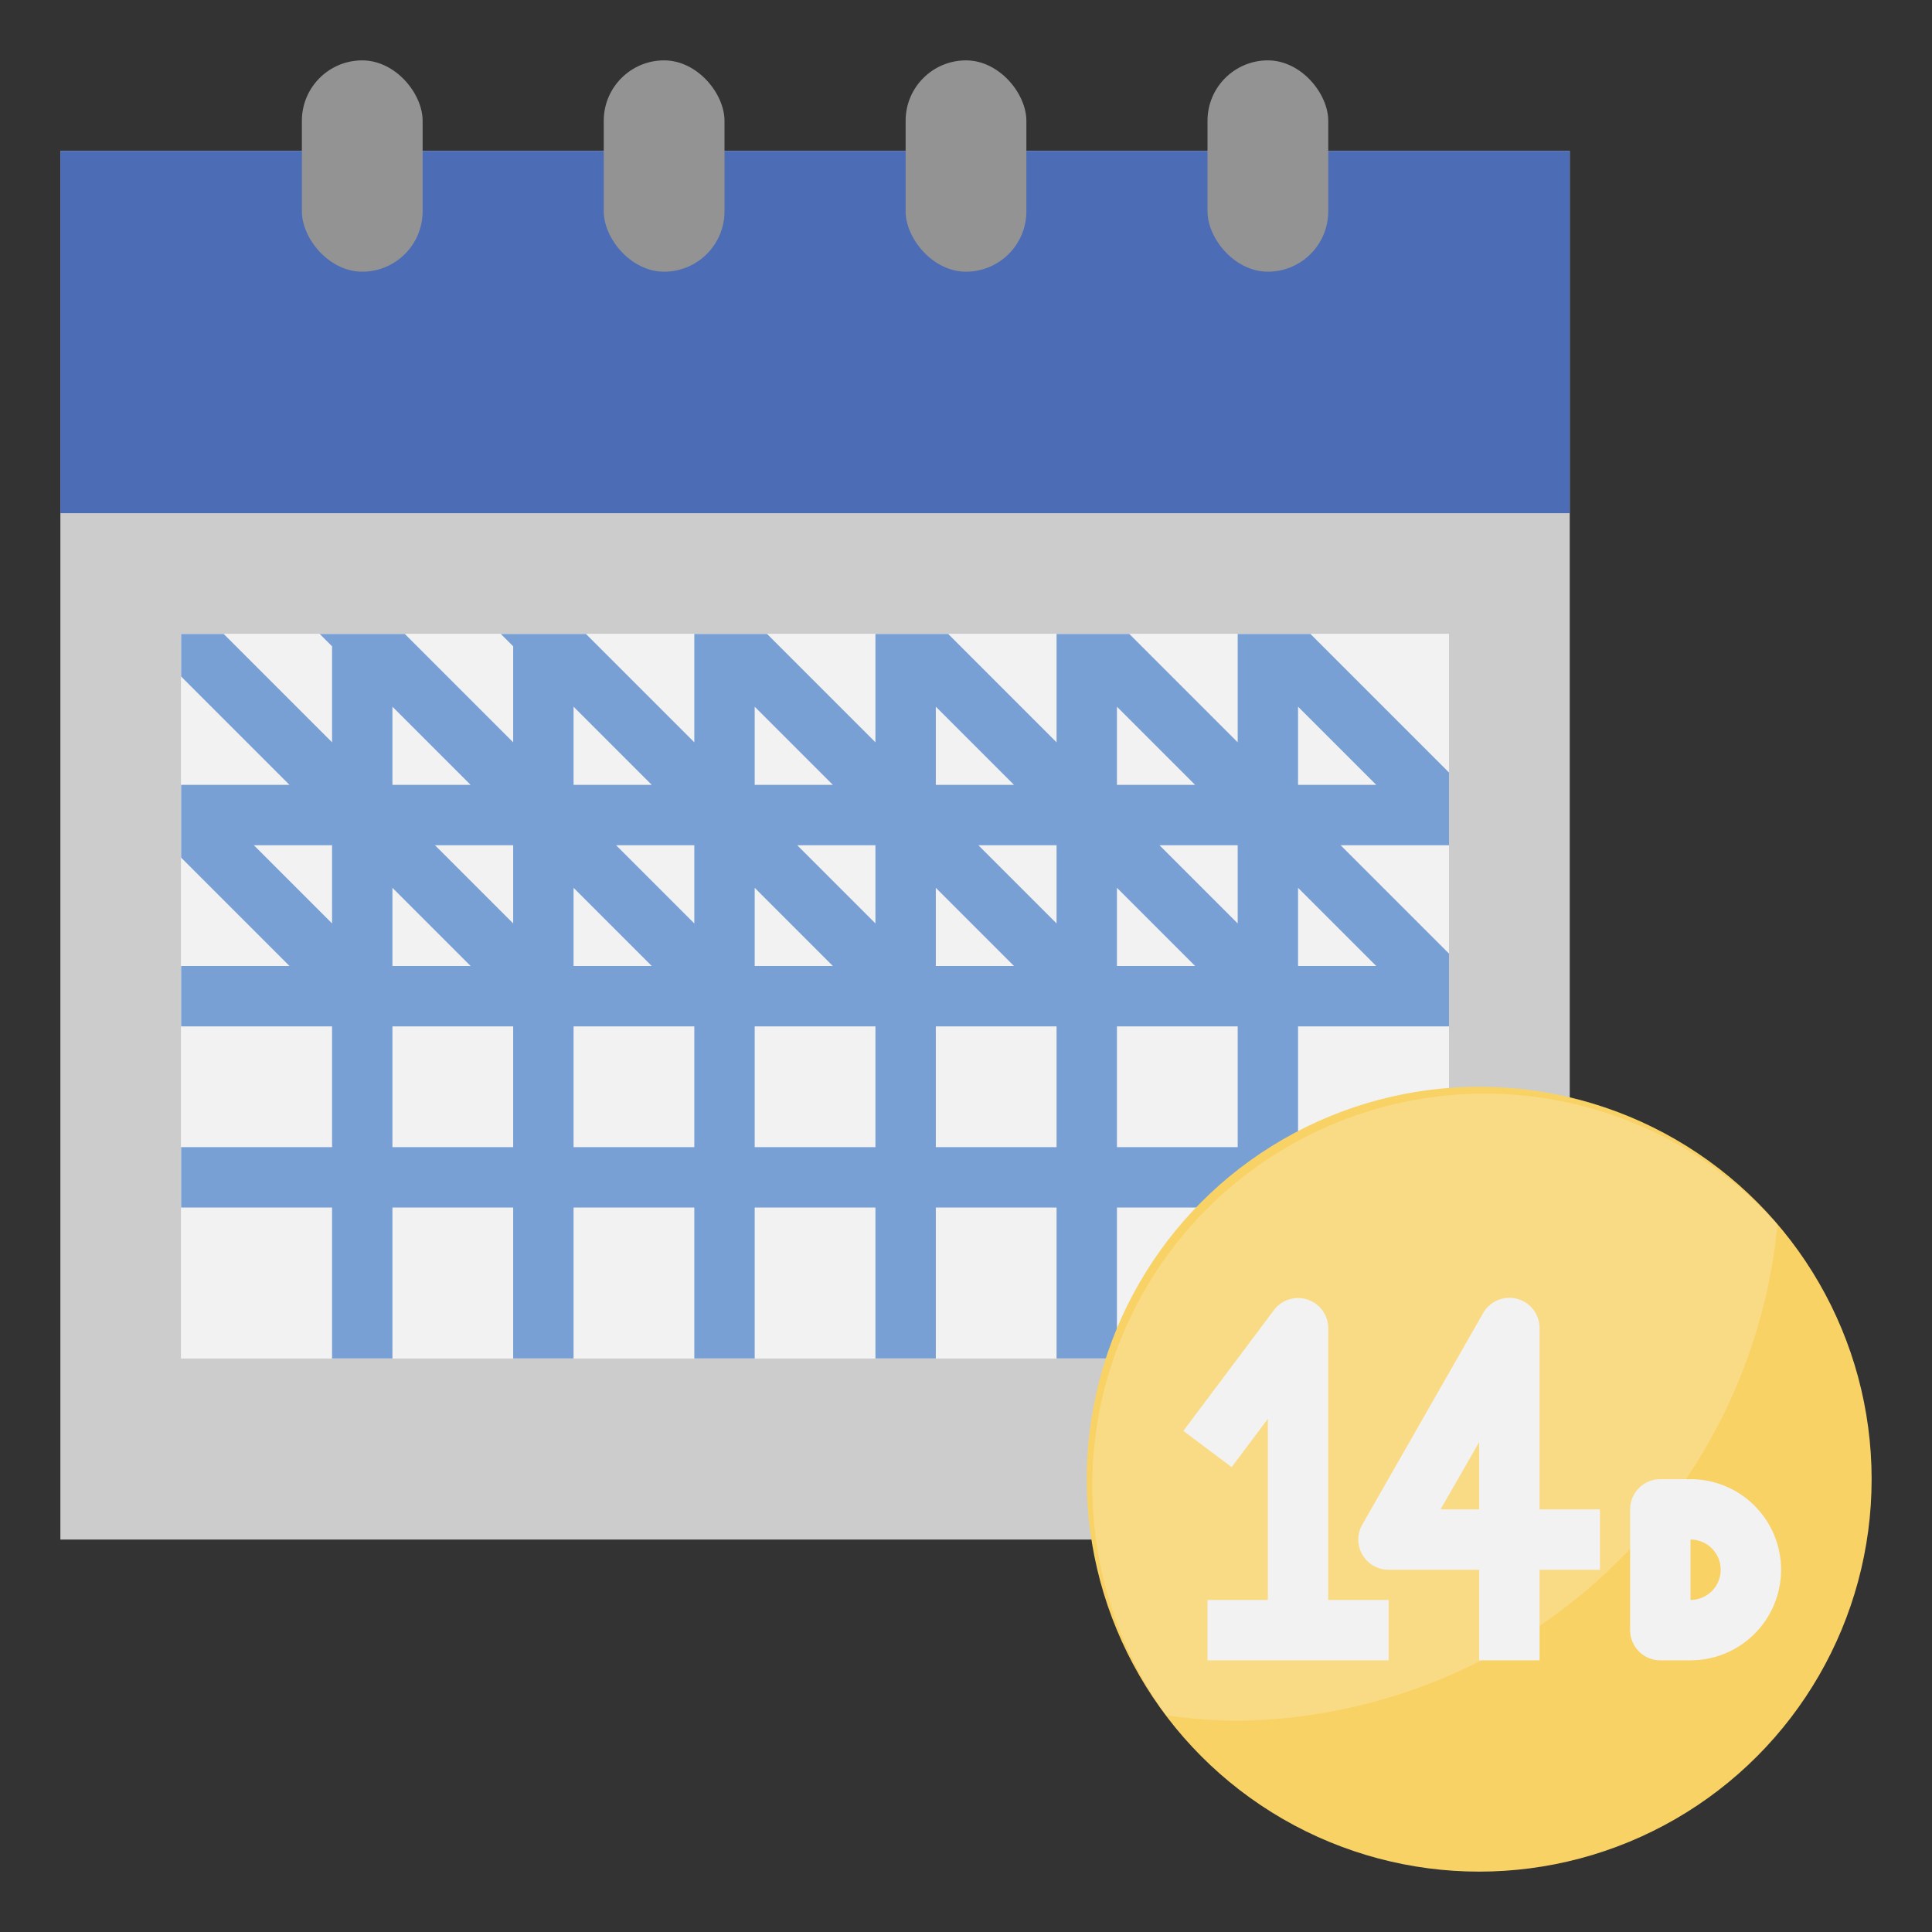 <?xml version="1.0" ?><svg data-name="Layer 3" id="Layer_3" viewBox="0 0 64 64" xmlns="http://www.w3.org/2000/svg"><rect x="0" y="0" width="64" height="64" fill="#333333" stroke="none"/><defs><style>.cls-1{fill:#ccc;}.cls-2{fill:#4c6cb5;}.cls-3{fill:#f2f2f2;}.cls-4{fill:#78a0d4;}.cls-5{fill:#f9d266;}.cls-6{fill:#fadb85;}.cls-7{fill:#939393;}</style></defs><title/><rect class="cls-1" height="46" width="50" x="2" y="5"/><rect class="cls-2" height="12" width="50" x="2" y="5"/><rect class="cls-3" height="24" width="42" x="6" y="21"/><rect class="cls-3" height="24" width="42" x="6" y="21"/><path class="cls-4" d="M6,26v2.41L9.59,32H6v2h5v4H6v2h5v5h2V40h4v5h2V40h4v5h2V40h4v5h2V40h4v5h2V40h4v5h2V40h5V38H43V34h5V31.59L44.41,28H48V25.59L43.41,21H41v3.59L37.41,21H35v3.59L31.41,21H29v3.59L25.41,21H23v3.59L19.41,21H16.59l.41.41v3.18L13.41,21H10.59l.41.41v3.18L7.41,21H6v1.41L9.59,26Zm37-2.59L45.59,26H43Zm0,6L45.59,32H43ZM11,30.59,8.41,28H11Zm2-7.18L15.59,26H13Zm0,6L15.59,32H13ZM17,38H13V34h4Zm0-7.41L14.41,28H17Zm2-7.18L21.59,26H19Zm0,6L21.59,32H19ZM23,38H19V34h4Zm0-7.41L20.41,28H23Zm2-7.18L27.59,26H25Zm0,6L27.59,32H25ZM29,38H25V34h4Zm0-7.41L26.41,28H29Zm2-7.18L33.59,26H31Zm0,6L33.59,32H31ZM35,38H31V34h4Zm0-7.41L32.41,28H35Zm2-7.18L39.59,26H37Zm0,6L39.59,32H37ZM41,38H37V34h4Zm0-7.41L38.41,28H41Z"/><circle class="cls-5" cx="49" cy="49" r="13"/><path class="cls-6" d="M58.88,40.57A13,13,0,0,0,38.63,56.82,17,17,0,0,0,41,57,18.18,18.18,0,0,0,58.88,40.57Z"/><rect class="cls-7" height="7" rx="2" width="4" x="10" y="2"/><rect class="cls-7" height="7" rx="2" width="4" x="20" y="2"/><rect class="cls-7" height="7" rx="2" width="4" x="30" y="2"/><rect class="cls-7" height="7" rx="2" width="4" x="40" y="2"/><path class="cls-3" d="M44,44a1,1,0,0,0-1.8-.6l-3,4,1.6,1.2L42,47v6H40v2h6V53H44Z"/><path class="cls-3" d="M51,44a1,1,0,0,0-1.87-.5l-4,7a1,1,0,0,0,0,1A1,1,0,0,0,46,52h3v3h2V52h2V50H51Zm-2,6H47.72L49,47.77Z"/><path class="cls-3" d="M56,49H55a1,1,0,0,0-1,1v4a1,1,0,0,0,1,1h1a3,3,0,0,0,0-6Zm0,4V51a1,1,0,0,1,0,2Z"/></svg>